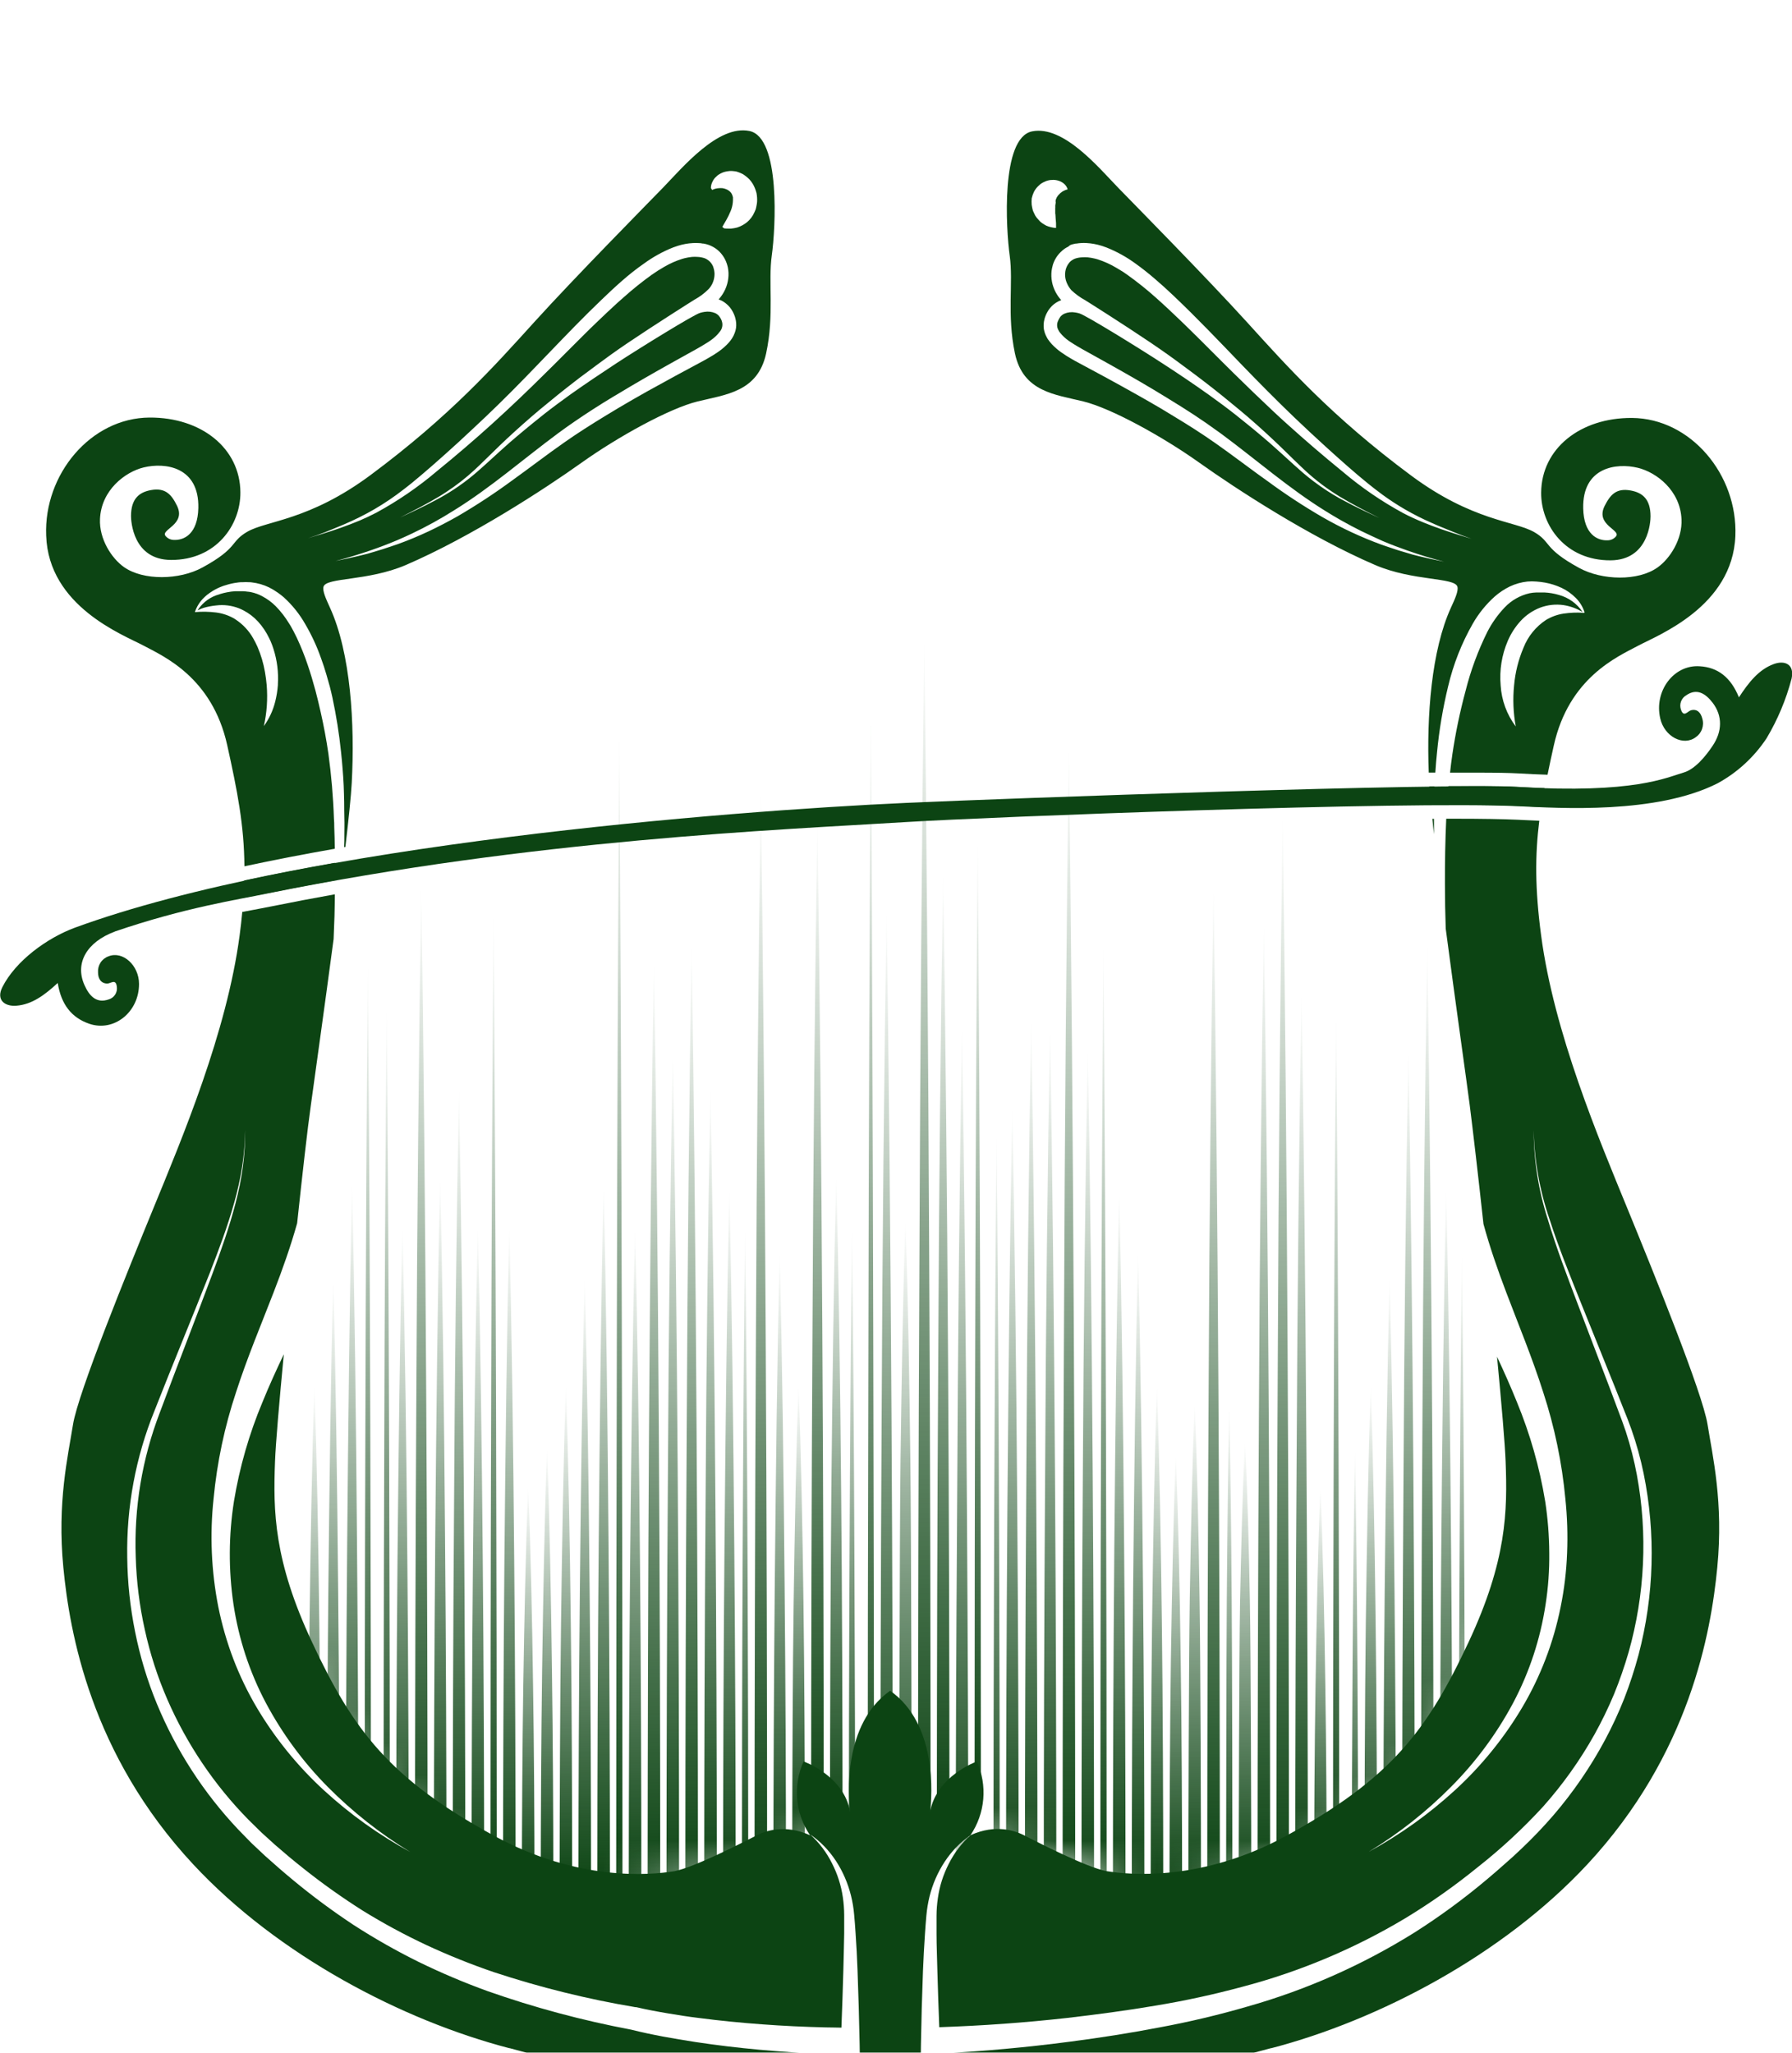 <svg width="55" height="63" viewBox="0 0 55 63" fill="none" xmlns="http://www.w3.org/2000/svg">
<g filter="url(#filter0_d_356_495)">
<mask id="mask0_356_495" style="mask-type:luminance" maskUnits="userSpaceOnUse" x="5" y="14" width="42" height="41">
<path d="M46.699 41.782L46.133 44.939L44.098 49.907L40.279 52.836L37.629 53.775L35.16 54.046L29.79 52.322L24.997 52.421L22.995 53.394L15.687 54.408L10.967 50.167L7.869 45.045L5.996 40.075L9.454 26.337L14.361 17.145L26.323 14.692L39.311 16.771L43.884 22.498L46.699 41.782Z" fill="white"/>
</mask>
<g mask="url(#mask0_356_495)">
<path d="M26.246 53.861C26.246 50.656 26.239 47.088 26.224 43.883C26.21 40.468 26.189 37.053 26.149 33.639C26.109 37.053 26.09 40.468 26.074 43.883C26.059 47.088 26.054 50.656 26.053 53.861H26.246Z" fill="url(#paint0_linear_356_495)"/>
<path d="M22.965 53.861C22.965 50.656 22.958 47.088 22.944 43.883C22.929 40.468 22.909 37.053 22.868 33.639C22.828 37.053 22.809 40.468 22.793 43.883C22.778 47.088 22.773 50.656 22.772 53.861H22.965Z" fill="url(#paint1_linear_356_495)"/>
<path d="M37.439 53.861C37.439 48.985 37.425 43.594 37.396 38.724C37.367 33.529 37.317 28.334 37.245 23.139C37.167 28.334 37.117 33.529 37.095 38.724C37.066 43.6 37.055 48.99 37.053 53.861H37.439Z" fill="url(#paint2_linear_356_495)"/>
<path d="M20.263 53.861C20.263 49.338 20.25 44.451 20.221 39.931C20.193 35.112 20.143 30.292 20.071 25.472C19.99 30.292 19.953 35.112 19.919 39.931C19.891 44.454 19.88 49.342 19.877 53.861H20.263Z" fill="url(#paint3_linear_356_495)"/>
<path d="M23.544 53.667C23.544 48.359 23.531 42.496 23.502 37.189C23.474 31.534 23.423 25.878 23.352 20.222C23.273 25.878 23.223 31.533 23.2 37.189C23.172 42.496 23.16 48.359 23.158 53.667H23.544Z" fill="url(#paint4_linear_356_495)"/>
<path d="M25.281 51.722C25.281 46.851 25.268 41.642 25.238 36.767C25.21 31.575 25.16 26.385 25.088 21.194C25.009 26.386 24.959 31.577 24.937 36.767C24.908 41.638 24.896 46.847 24.895 51.722H25.281Z" fill="url(#paint5_linear_356_495)"/>
<path d="M22 53.861C22 49.895 21.986 46.008 21.957 42.042C21.928 37.815 21.878 33.588 21.806 29.361C21.728 33.588 21.678 37.814 21.656 42.042C21.627 46.008 21.615 49.895 21.614 53.861H22Z" fill="url(#paint6_linear_356_495)"/>
<path d="M16.404 53.861C16.404 51.939 16.391 49.678 16.361 47.756C16.333 45.708 16.291 43.66 16.211 41.611C16.13 43.66 16.094 45.708 16.06 47.756C16.032 49.678 16.02 51.939 16.017 53.861H16.404Z" fill="url(#paint7_linear_356_495)"/>
<path d="M16.982 53.861C16.982 51.733 16.97 49.372 16.94 47.245C16.912 44.979 16.87 42.712 16.79 40.444C16.709 42.712 16.673 44.979 16.639 47.245C16.61 49.372 16.599 51.733 16.596 53.861H16.982Z" fill="url(#paint8_linear_356_495)"/>
<path d="M17.561 53.861C17.561 51.571 17.549 48.112 17.519 45.824C17.491 43.382 17.449 40.941 17.369 38.5C17.289 40.941 17.252 43.382 17.219 45.824C17.189 48.114 17.178 51.573 17.175 53.861H17.561Z" fill="url(#paint9_linear_356_495)"/>
<path d="M19.684 53.861C19.684 50.656 19.671 47.088 19.642 43.883C19.614 40.468 19.572 37.053 19.492 33.639C19.411 37.053 19.375 40.468 19.34 43.883C19.312 47.088 19.301 50.656 19.298 53.861H19.684Z" fill="url(#paint10_linear_356_495)"/>
<path d="M32.421 54.444C32.421 50.143 32.408 45.47 32.379 41.168C32.35 36.587 32.3 32.002 32.228 27.416C32.15 31.998 32.099 36.582 32.077 41.168C32.048 45.47 32.036 50.143 32.035 54.444H32.421Z" fill="url(#paint11_linear_356_495)"/>
<path d="M18.719 53.861C18.719 50.397 18.705 46.817 18.677 43.352C18.648 39.665 18.607 35.969 18.526 32.278C18.446 35.965 18.408 39.661 18.376 43.352C18.346 46.817 18.334 50.397 18.333 53.861H18.719Z" fill="url(#paint12_linear_356_495)"/>
<path d="M36.281 53.861C36.281 51.889 36.268 48.914 36.238 46.942C36.21 44.841 36.168 42.736 36.088 40.639C36.008 42.74 35.97 44.845 35.937 46.942C35.908 48.914 35.896 51.889 35.895 53.861H36.281Z" fill="url(#paint13_linear_356_495)"/>
<path d="M35.123 53.861C35.123 50.661 35.11 47.846 35.081 44.646C35.052 41.236 35.01 37.826 34.93 34.416C34.849 37.826 34.813 41.236 34.779 44.646C34.751 47.846 34.739 50.661 34.737 53.861H35.123Z" fill="url(#paint14_linear_356_495)"/>
<path d="M34.544 53.861C34.544 50.397 34.531 47.012 34.502 43.548C34.474 39.861 34.431 36.165 34.352 32.472C34.27 36.165 34.234 39.856 34.2 43.548C34.172 47.012 34.16 50.397 34.158 53.861H34.544Z" fill="url(#paint15_linear_356_495)"/>
<path d="M18.14 53.861C18.14 50.847 18.126 47.848 18.097 44.833C18.069 41.62 18.026 38.408 17.947 35.194C17.867 38.408 17.829 41.62 17.797 44.833C17.767 47.848 17.756 50.847 17.754 53.861H18.14Z" fill="url(#paint16_linear_356_495)"/>
<path d="M9.842 53.861C9.842 51.571 9.829 48.112 9.8 45.824C9.772 43.382 9.729 40.941 9.65 38.5C9.57 40.941 9.532 43.382 9.5 45.824C9.47 48.114 9.458 51.573 9.456 53.861H9.842Z" fill="url(#paint17_linear_356_495)"/>
<path d="M11 53.861C11 50.397 10.986 46.817 10.957 43.352C10.928 39.665 10.886 35.969 10.806 32.278C10.727 35.965 10.689 39.661 10.656 43.352C10.627 46.817 10.615 50.397 10.614 53.861H11Z" fill="url(#paint18_linear_356_495)"/>
<path d="M10.421 53.861C10.421 50.847 10.408 47.848 10.379 44.833C10.35 41.62 10.308 38.408 10.228 35.194C10.148 38.408 10.11 41.62 10.077 44.833C10.048 47.848 10.036 50.847 10.035 53.861H10.421Z" fill="url(#paint19_linear_356_495)"/>
<path d="M38.982 53.861C38.982 49.15 38.969 44.077 38.94 39.365C38.912 34.346 38.862 29.325 38.79 24.305C38.712 29.325 38.661 34.346 38.639 39.365C38.611 44.077 38.599 49.15 38.596 53.861H38.982Z" fill="url(#paint20_linear_356_495)"/>
<path d="M26.825 53.666C26.825 47.44 26.817 43.63 26.803 37.403C26.789 30.769 26.764 24.134 26.728 17.5C26.689 24.134 26.664 30.769 26.653 37.403C26.638 43.63 26.633 47.44 26.631 53.666H26.825Z" fill="url(#paint21_linear_356_495)"/>
<path d="M39.561 53.861C39.561 48.717 39.548 42.588 39.519 37.445C39.491 31.963 39.441 26.481 39.369 21C39.291 26.482 39.241 31.964 39.219 37.445C39.19 42.588 39.178 48.717 39.175 53.861H39.561Z" fill="url(#paint22_linear_356_495)"/>
<path d="M41.105 54.055C41.105 49.738 41.098 45.152 41.084 40.833C41.069 36.231 41.049 31.63 41.008 27.028C40.969 31.63 40.944 36.231 40.933 40.833C40.919 45.152 40.913 49.738 40.912 54.055H41.105Z" fill="url(#paint23_linear_356_495)"/>
<path d="M33.965 53.861C33.965 49.172 33.958 44.565 33.944 39.876C33.929 34.881 33.904 29.885 33.868 24.889C33.829 29.885 33.804 34.881 33.793 39.876C33.778 44.565 33.773 49.172 33.772 53.861H33.965Z" fill="url(#paint24_linear_356_495)"/>
<path d="M33.579 53.861C33.579 49.797 33.565 45.254 33.537 41.187C33.507 36.855 33.466 32.525 33.385 28.194C33.307 32.525 33.257 36.856 33.235 41.187C33.206 45.25 33.195 49.793 33.193 53.861H33.579Z" fill="url(#paint25_linear_356_495)"/>
<path d="M44.965 53.861C44.965 50.661 44.958 47.846 44.944 44.646C44.929 41.236 44.909 37.826 44.868 34.416C44.828 37.826 44.809 41.236 44.793 44.646C44.778 47.846 44.773 50.661 44.772 53.861H44.965Z" fill="url(#paint26_linear_356_495)"/>
<path d="M44.579 53.861C44.579 50.397 44.565 47.012 44.537 43.548C44.507 39.861 44.466 36.165 44.385 32.472C44.306 36.165 44.268 39.856 44.235 43.548C44.206 47.012 44.195 50.397 44.193 53.861H44.579Z" fill="url(#paint27_linear_356_495)"/>
<path d="M44 53.861C44 49.172 43.986 44.565 43.957 39.876C43.928 34.881 43.878 29.885 43.806 24.889C43.728 29.885 43.678 34.881 43.656 39.876C43.627 44.565 43.615 49.172 43.614 53.861H44Z" fill="url(#paint28_linear_356_495)"/>
<path d="M43.421 53.861C43.421 49.797 43.408 45.254 43.379 41.187C43.35 36.856 43.3 32.525 43.228 28.194C43.15 32.525 43.099 36.856 43.077 41.187C43.048 45.25 43.036 49.793 43.035 53.861H43.421Z" fill="url(#paint29_linear_356_495)"/>
<path d="M33 53.861C33 48.269 32.986 42.333 32.957 36.74C32.928 30.78 32.878 24.82 32.806 18.861C32.728 24.821 32.678 30.781 32.656 36.74C32.627 42.333 32.615 48.269 32.614 53.861H33Z" fill="url(#paint30_linear_356_495)"/>
<path d="M40.14 53.861C40.14 49.424 40.126 45.067 40.097 40.63C40.069 35.901 40.019 31.173 39.947 26.444C39.868 31.172 39.819 35.901 39.797 40.63C39.767 45.067 39.755 49.424 39.754 53.861H40.14Z" fill="url(#paint31_linear_356_495)"/>
<path d="M31.263 53.861C31.263 50.012 31.25 46.101 31.221 42.248C31.193 38.147 31.143 34.045 31.071 29.944C30.99 34.046 30.953 38.147 30.919 42.248C30.891 46.097 30.88 50.008 30.877 53.861H31.263Z" fill="url(#paint32_linear_356_495)"/>
<path d="M37.825 53.861C37.825 51.983 37.818 46.969 37.803 45.09C37.789 43.088 37.768 41.086 37.728 39.083C37.688 41.086 37.669 43.088 37.653 45.09C37.639 46.969 37.633 51.983 37.632 53.861H37.825Z" fill="url(#paint33_linear_356_495)"/>
<path d="M38.404 53.861C38.404 52.331 38.391 46.672 38.361 45.142C38.333 43.511 38.291 41.881 38.211 40.25C38.13 41.881 38.094 43.511 38.06 45.142C38.032 46.672 38.02 52.331 38.017 53.861H38.404Z" fill="url(#paint34_linear_356_495)"/>
<path d="M35.702 53.861C35.702 51.568 35.689 48.123 35.66 45.83C35.631 43.387 35.589 40.943 35.509 38.5C35.43 40.943 35.392 43.387 35.359 45.83C35.33 48.123 35.318 51.568 35.316 53.861H35.702Z" fill="url(#paint35_linear_356_495)"/>
<path d="M15.825 53.861C15.825 50.656 15.81 47.088 15.782 43.883C15.754 40.468 15.712 37.053 15.631 33.639C15.551 37.053 15.514 40.468 15.481 43.883C15.453 47.088 15.441 50.656 15.439 53.861H15.825Z" fill="url(#paint36_linear_356_495)"/>
<path d="M14.86 53.861C14.86 50.656 14.845 47.088 14.817 43.883C14.788 40.468 14.746 37.053 14.666 33.639C14.586 37.053 14.549 40.468 14.516 43.883C14.486 47.088 14.475 50.656 14.474 53.861H14.86Z" fill="url(#paint37_linear_356_495)"/>
<path d="M27.404 54.444C27.404 49.6 27.391 44.243 27.361 39.403C27.333 34.241 27.283 29.079 27.211 23.916C27.133 29.078 27.082 34.241 27.06 39.403C27.032 44.248 27.02 49.605 27.017 54.444H27.404Z" fill="url(#paint38_linear_356_495)"/>
<path d="M11.386 53.861C11.386 49.338 11.379 44.451 11.365 39.931C11.35 35.112 11.33 30.292 11.289 25.472C11.25 30.292 11.225 35.112 11.214 39.931C11.199 44.455 11.194 49.342 11.193 53.861H11.386Z" fill="url(#paint39_linear_356_495)"/>
<path d="M13.123 53.861C13.123 48.985 13.11 43.594 13.081 38.724C13.052 33.529 13.002 28.334 12.93 23.139C12.852 28.334 12.802 33.529 12.779 38.724C12.751 43.6 12.739 48.99 12.737 53.861H13.123Z" fill="url(#paint40_linear_356_495)"/>
<path d="M15.246 53.861C15.246 49.083 15.239 43.972 15.225 39.193C15.21 34.101 15.185 29.009 15.149 23.916C15.11 29.009 15.085 34.101 15.074 39.193C15.059 43.972 15.054 49.083 15.053 53.861H15.246Z" fill="url(#paint41_linear_356_495)"/>
<path d="M14.281 53.861C14.281 49.895 14.268 46.008 14.238 42.042C14.21 37.815 14.16 33.588 14.088 29.361C14.009 33.588 13.959 37.814 13.937 42.042C13.908 46.008 13.896 49.895 13.895 53.861H14.281Z" fill="url(#paint42_linear_356_495)"/>
<path d="M40.719 53.861C40.719 51.939 40.705 49.678 40.677 47.756C40.648 45.708 40.607 43.66 40.526 41.611C40.446 43.66 40.408 45.708 40.376 47.756C40.346 49.678 40.334 51.939 40.333 53.861H40.719Z" fill="url(#paint43_linear_356_495)"/>
<path d="M41.684 53.861C41.684 51.733 41.677 49.372 41.663 47.245C41.649 44.979 41.628 42.712 41.588 40.444C41.547 42.712 41.526 44.979 41.512 47.245C41.498 49.372 41.492 51.733 41.491 53.861H41.684Z" fill="url(#paint44_linear_356_495)"/>
<path d="M42.263 53.861C42.263 51.571 42.25 48.112 42.221 45.824C42.193 43.382 42.151 40.941 42.071 38.5C41.99 40.941 41.953 43.382 41.919 45.824C41.891 48.114 41.88 51.573 41.877 53.861H42.263Z" fill="url(#paint45_linear_356_495)"/>
<path d="M12.544 53.861C12.544 50.656 12.531 47.088 12.502 43.883C12.473 40.468 12.431 37.053 12.351 33.639C12.271 37.053 12.234 40.468 12.2 43.883C12.172 47.088 12.16 50.656 12.158 53.861H12.544Z" fill="url(#paint46_linear_356_495)"/>
<path d="M11.965 53.861C11.965 49.56 11.958 44.887 11.944 40.586C11.929 36.002 11.909 31.417 11.868 26.833C11.829 31.415 11.804 35.999 11.793 40.586C11.778 44.887 11.773 49.56 11.772 53.861H11.965Z" fill="url(#paint47_linear_356_495)"/>
<path d="M13.702 53.667C13.702 50.203 13.689 46.623 13.659 43.159C13.631 39.471 13.589 35.776 13.509 32.083C13.43 35.776 13.392 39.467 13.359 43.159C13.33 46.623 13.318 50.203 13.316 53.667H13.702Z" fill="url(#paint48_linear_356_495)"/>
<path d="M25.86 52.306C25.86 49.29 25.846 44.74 25.816 41.724C25.788 38.511 25.746 35.297 25.666 32.083C25.586 35.297 25.549 38.511 25.516 41.724C25.486 44.74 25.475 49.29 25.474 52.306H25.86Z" fill="url(#paint49_linear_356_495)"/>
<path d="M24.123 53.861C24.123 50.661 24.11 47.846 24.081 44.646C24.052 41.236 24.01 37.826 23.93 34.416C23.849 37.826 23.813 41.236 23.779 44.646C23.751 47.846 23.739 50.661 23.737 53.861H24.123Z" fill="url(#paint50_linear_356_495)"/>
<path d="M22.579 53.861C22.579 50.397 22.565 47.012 22.537 43.548C22.507 39.861 22.466 36.165 22.385 32.472C22.305 36.165 22.268 39.856 22.235 43.548C22.206 47.012 22.195 50.397 22.193 53.861H22.579Z" fill="url(#paint51_linear_356_495)"/>
<path d="M42.842 53.861C42.842 50.847 42.829 47.848 42.8 44.833C42.772 41.62 42.729 38.408 42.65 35.194C42.57 38.408 42.532 41.62 42.499 44.833C42.47 47.848 42.459 50.847 42.456 53.861H42.842Z" fill="url(#paint52_linear_356_495)"/>
<path d="M29.14 51.916C29.14 47.267 29.126 42.261 29.097 37.612C29.069 32.658 29.019 27.704 28.947 22.75C28.869 27.704 28.818 32.658 28.797 37.612C28.767 42.261 28.756 47.267 28.754 51.916H29.14Z" fill="url(#paint53_linear_356_495)"/>
<path d="M29.719 54.444C29.719 49.792 29.705 46.944 29.677 42.29C29.648 37.333 29.598 32.375 29.526 27.416C29.448 32.374 29.398 37.332 29.376 42.29C29.346 46.943 29.334 49.791 29.333 54.444H29.719Z" fill="url(#paint54_linear_356_495)"/>
<path d="M30.105 51.139C30.105 46.512 30.098 41 30.084 36.374C30.07 31.444 30.044 26.513 30.008 21.583C29.969 26.514 29.944 31.444 29.933 36.374C29.919 41 29.913 46.512 29.912 51.139H30.105Z" fill="url(#paint55_linear_356_495)"/>
<path d="M28.561 52.889C28.561 46.924 28.549 40.59 28.519 34.625C28.491 28.269 28.441 21.913 28.369 15.555C28.291 21.911 28.241 28.268 28.219 34.625C28.189 40.59 28.178 46.924 28.175 52.889H28.561Z" fill="url(#paint56_linear_356_495)"/>
<path d="M21.421 53.861C21.421 49.172 21.408 44.565 21.379 39.876C21.35 34.881 21.3 29.885 21.228 24.889C21.15 29.885 21.099 34.881 21.077 39.876C21.048 44.565 21.036 49.172 21.035 53.861H21.421Z" fill="url(#paint57_linear_356_495)"/>
<path d="M20.842 53.861C20.842 49.797 20.829 45.254 20.8 41.187C20.772 36.856 20.722 32.525 20.65 28.194C20.572 32.525 20.521 36.856 20.5 41.187C20.47 45.25 20.459 49.793 20.456 53.861H20.842Z" fill="url(#paint58_linear_356_495)"/>
<path d="M19.105 53.861C19.105 48.175 19.098 42.141 19.084 36.455C19.07 30.395 19.044 24.337 19.008 18.278C18.969 24.337 18.944 30.395 18.933 36.455C18.919 42.141 18.913 48.175 18.912 53.861H19.105Z" fill="url(#paint59_linear_356_495)"/>
<path d="M31.842 54.444C31.842 50.039 31.829 45.713 31.8 41.307C31.772 36.612 31.722 31.917 31.65 27.222C31.572 31.917 31.521 36.611 31.5 41.307C31.47 45.713 31.459 50.039 31.456 54.444H31.842Z" fill="url(#paint60_linear_356_495)"/>
<path d="M30.684 54.444C30.684 50.627 30.677 46.748 30.663 42.926C30.649 38.859 30.624 34.791 30.588 30.722C30.547 34.79 30.529 38.858 30.512 42.926C30.498 46.744 30.492 50.623 30.491 54.444H30.684Z" fill="url(#paint61_linear_356_495)"/>
<path d="M36.86 53.861C36.86 51.983 36.847 46.969 36.817 45.09C36.789 43.088 36.747 41.086 36.667 39.083C36.587 41.086 36.549 43.088 36.516 45.09C36.487 46.969 36.475 51.983 36.474 53.861H36.86Z" fill="url(#paint62_linear_356_495)"/>
<path d="M27.982 53.861C27.982 51.565 27.97 43.078 27.94 40.782C27.912 38.336 27.87 35.889 27.79 33.444C27.709 35.889 27.673 38.336 27.639 40.782C27.61 43.078 27.599 51.565 27.596 53.861H27.982Z" fill="url(#paint63_linear_356_495)"/>
<path d="M24.702 52.5C24.702 50.41 24.689 47.27 24.66 45.181C24.631 42.954 24.589 40.727 24.509 38.5C24.43 40.727 24.392 42.954 24.359 45.181C24.33 47.27 24.318 50.41 24.316 52.5H24.702Z" fill="url(#paint64_linear_356_495)"/>
</g>
<path d="M54.442 16.38C53.987 16.545 53.677 16.933 53.371 17.402C53.121 16.786 52.722 16.478 52.16 16.448C51.371 16.398 50.761 17.207 50.956 18.05C51.083 18.607 51.663 18.911 52.045 18.626C52.135 18.565 52.203 18.477 52.239 18.374C52.276 18.271 52.279 18.159 52.247 18.054C52.203 17.877 52.092 17.748 51.9 17.799C51.795 17.828 51.678 18.029 51.592 17.78C51.564 17.699 51.564 17.611 51.593 17.531C51.623 17.451 51.678 17.383 51.752 17.34C52.082 17.111 52.35 17.287 52.569 17.574C52.871 17.974 52.861 18.453 52.561 18.893C52.35 19.211 52.02 19.61 51.674 19.71C51.148 19.861 50.166 20.365 46.581 20.154C44.305 20.02 30.931 20.501 27.818 20.641C22.315 20.889 9.287 21.913 2.299 24.471C1.439 24.789 0.482 25.489 0.074 26.293C-0.129 26.692 0.149 26.894 0.502 26.866C0.982 26.829 1.369 26.54 1.772 26.168C1.877 26.83 2.199 27.235 2.739 27.42C3.497 27.68 4.269 27.064 4.267 26.197C4.267 25.626 3.768 25.176 3.333 25.349C3.232 25.384 3.145 25.452 3.086 25.542C3.028 25.632 3.001 25.739 3.009 25.846C3.009 26.029 3.094 26.183 3.291 26.186C3.402 26.186 3.558 26.023 3.587 26.292C3.598 26.375 3.578 26.46 3.531 26.53C3.485 26.6 3.415 26.651 3.335 26.673C2.961 26.805 2.739 26.567 2.59 26.227C2.296 25.564 2.655 24.914 3.522 24.592H3.516C5.684 23.849 7.325 23.607 8.19 23.425C16.398 21.762 23.883 21.471 27.856 21.227C30.366 21.072 43.072 20.581 46.613 20.744C47.857 20.801 50.835 20.995 52.717 20.04C53.321 19.71 53.836 19.237 54.218 18.661C54.559 18.09 54.818 17.473 54.987 16.829C55.085 16.38 54.771 16.259 54.442 16.38Z" fill="#0C4413"/>
<path d="M31.125 61.568C31.086 61.503 31.026 61.454 30.955 61.43C30.91 61.413 30.864 61.403 30.817 61.4H30.712H30.587C29.921 61.387 29.256 61.381 28.588 61.362L28.245 61.354V61.025C28.245 60.268 28.252 59.512 28.265 58.756C28.278 58 28.299 57.244 28.328 56.487C28.342 56.108 28.364 55.731 28.389 55.351C28.401 55.162 28.416 54.972 28.433 54.782C28.451 54.587 28.483 54.394 28.529 54.204C28.718 53.447 29.16 52.749 29.784 52.326C30.008 51.997 30.143 51.616 30.178 51.219C30.212 50.823 30.145 50.424 29.982 50.061C29.982 50.061 28.744 50.496 28.544 51.613C28.61 51.099 28.769 48.912 27.32 47.89C25.87 48.912 26.03 51.099 26.095 51.613C25.902 50.492 24.663 50.06 24.663 50.06C24.5 50.422 24.433 50.822 24.467 51.218C24.502 51.615 24.638 51.996 24.862 52.325C24.087 51.977 23.48 52.181 23.152 52.366C22.694 52.597 21.316 53.302 20.71 53.426C19.945 53.555 17.735 53.745 15.162 52.34C11.965 50.593 10.848 49.118 9.578 46.401C8.401 43.888 8.383 42.383 8.441 40.85C8.461 40.309 8.569 39.054 8.711 37.563C8.48 38.048 8.258 38.534 8.058 39.027C7.648 40.004 7.354 41.026 7.181 42.072C7.016 43.12 7.011 44.187 7.166 45.237C7.245 45.763 7.367 46.281 7.532 46.786C7.699 47.293 7.907 47.785 8.156 48.256C8.661 49.205 9.301 50.075 10.056 50.837C10.817 51.605 11.668 52.277 12.59 52.838C11.637 52.32 10.749 51.686 9.948 50.951C9.139 50.21 8.443 49.352 7.881 48.407C7.6 47.93 7.359 47.431 7.161 46.914C6.964 46.395 6.81 45.86 6.7 45.315C6.485 44.22 6.436 43.098 6.556 41.988C6.662 40.876 6.894 39.78 7.247 38.722C7.589 37.661 8.017 36.65 8.404 35.647C8.676 34.944 8.923 34.245 9.12 33.541C9.283 32.017 9.436 30.656 9.541 29.917C9.635 29.218 9.948 27.013 10.239 24.821C10.25 24.585 10.258 24.35 10.266 24.116C10.273 23.881 10.274 23.669 10.277 23.447C9.615 23.565 8.946 23.693 8.272 23.829C8.126 23.859 7.962 23.889 7.773 23.925L7.436 23.988C7.415 24.216 7.388 24.455 7.355 24.705C6.96 27.685 5.593 30.926 4.697 33.11C3.918 35.01 2.396 38.747 2.241 39.718C2.087 40.69 1.751 42.105 1.944 44.104C2.136 46.103 2.785 49.839 5.929 53.217C8.531 56.015 12.348 58.005 15.63 58.86H15.643C19.309 59.854 22.367 60.517 25.732 60.64C25.753 60.114 25.773 59.588 25.791 59.06C25.632 59.06 25.475 59.051 25.314 59.042C24.649 59.015 23.985 58.968 23.323 58.909C22.66 58.849 21.998 58.77 21.338 58.67C21.007 58.619 20.678 58.564 20.349 58.503C20.019 58.441 19.705 58.375 19.369 58.291C17.873 58.009 16.399 57.614 14.962 57.108C14.242 56.847 13.537 56.548 12.848 56.212C12.161 55.872 11.493 55.493 10.849 55.076C10.21 54.654 9.594 54.198 9.004 53.709C8.858 53.586 8.71 53.466 8.566 53.338L8.137 52.959L7.716 52.563C7.58 52.426 7.447 52.288 7.313 52.15C6.253 51.029 5.406 49.721 4.815 48.291C4.521 47.579 4.298 46.839 4.147 46.083C3.994 45.329 3.913 44.562 3.905 43.793C3.879 42.253 4.163 40.724 4.741 39.299C5.296 37.883 5.88 36.48 6.438 35.069C6.713 34.361 6.981 33.651 7.186 32.92C7.29 32.556 7.373 32.185 7.432 31.81C7.489 31.434 7.52 31.055 7.526 30.675C7.527 31.056 7.503 31.436 7.453 31.813C7.401 32.19 7.326 32.564 7.228 32.932C7.035 33.674 6.781 34.387 6.518 35.099C5.986 36.523 5.431 37.937 4.902 39.361C4.362 40.77 4.111 42.276 4.166 43.786C4.188 44.538 4.281 45.286 4.445 46.02C4.605 46.752 4.836 47.468 5.135 48.155C5.734 49.53 6.578 50.782 7.626 51.849C7.759 51.979 7.89 52.111 8.025 52.241L8.438 52.616L8.866 52.982C9.008 53.103 9.157 53.218 9.302 53.336C9.887 53.802 10.496 54.235 11.127 54.635C11.76 55.026 12.415 55.38 13.089 55.696C13.765 56.01 14.456 56.288 15.161 56.528C16.58 56.996 18.031 57.355 19.504 57.602H19.51H19.53C19.83 57.673 20.161 57.735 20.477 57.788C20.793 57.841 21.119 57.894 21.442 57.932C22.088 58.017 22.737 58.08 23.388 58.128C24.038 58.177 24.691 58.207 25.345 58.222C25.505 58.222 25.661 58.229 25.825 58.23C25.847 57.642 25.869 57.054 25.884 56.466C25.891 56.089 25.906 55.713 25.91 55.336C25.91 55.148 25.91 54.962 25.91 54.774C25.909 54.592 25.895 54.41 25.869 54.23C25.816 53.866 25.704 53.514 25.536 53.187C25.37 52.852 25.142 52.551 24.865 52.301C25.496 52.725 25.93 53.422 26.119 54.179C26.166 54.369 26.198 54.562 26.215 54.757C26.232 54.948 26.248 55.138 26.259 55.327C26.285 55.706 26.306 56.084 26.319 56.462C26.348 57.219 26.368 57.976 26.384 58.732C26.399 59.488 26.399 60.244 26.402 61.001V61.328L26.061 61.337C25.395 61.355 24.729 61.36 24.061 61.371H23.874H23.833C23.785 61.375 23.738 61.385 23.694 61.402C23.622 61.427 23.561 61.476 23.522 61.542C23.508 61.571 23.499 61.603 23.495 61.636C23.492 61.678 23.494 61.719 23.502 61.76C23.519 61.832 23.562 61.895 23.622 61.937C23.693 61.988 23.777 62.018 23.864 62.022H24.081H24.332L25.329 62.016H27.328H29.328L30.326 62.022H30.701C30.731 62.024 30.762 62.024 30.793 62.022C30.88 62.018 30.964 61.989 31.035 61.937C31.095 61.895 31.137 61.832 31.153 61.76C31.161 61.72 31.163 61.678 31.16 61.637C31.151 61.613 31.14 61.589 31.125 61.568Z" fill="#0C4413"/>
<path d="M4.394 15.808C5.011 16.138 6.512 16.779 6.975 18.875C7.284 20.273 7.491 21.314 7.502 22.587C8.404 22.394 9.335 22.214 10.275 22.049C10.275 21.828 10.266 21.607 10.259 21.386C10.259 21.298 10.258 21.211 10.249 21.123C10.227 20.459 10.17 19.796 10.08 19.137C10.018 18.704 9.937 18.275 9.841 17.85C9.792 17.631 9.739 17.412 9.682 17.194C9.61 16.929 9.532 16.664 9.444 16.407C9.35 16.126 9.239 15.851 9.114 15.582C9.08 15.511 9.045 15.441 9.008 15.37C8.99 15.335 8.968 15.302 8.95 15.264C8.931 15.227 8.898 15.175 8.871 15.132C8.754 14.94 8.617 14.762 8.46 14.602C8.339 14.481 8.201 14.38 8.05 14.3C8.001 14.274 7.951 14.25 7.899 14.23C7.829 14.204 7.757 14.183 7.684 14.169L7.631 14.162C7.596 14.162 7.562 14.152 7.526 14.15L7.457 14.145H7.34H7.222C7.135 14.15 7.049 14.162 6.964 14.179C6.895 14.192 6.827 14.209 6.76 14.23L6.727 14.242C6.468 14.312 6.241 14.473 6.088 14.696C6.08 14.709 6.071 14.72 6.063 14.734C6.123 14.702 6.185 14.675 6.249 14.655C6.375 14.619 6.503 14.595 6.632 14.582C6.868 14.552 7.107 14.582 7.329 14.667C7.376 14.686 7.423 14.707 7.468 14.731C7.638 14.819 7.791 14.936 7.92 15.077C8.057 15.228 8.171 15.398 8.259 15.582C8.274 15.613 8.29 15.643 8.303 15.674C8.338 15.754 8.368 15.835 8.394 15.918C8.505 16.266 8.551 16.632 8.529 16.997C8.528 17.006 8.528 17.015 8.529 17.025C8.516 17.195 8.489 17.363 8.448 17.528C8.381 17.801 8.262 18.058 8.098 18.285C8.191 17.871 8.22 17.447 8.185 17.025C8.173 16.889 8.155 16.754 8.132 16.622C8.086 16.357 8.009 16.099 7.904 15.853C7.884 15.808 7.863 15.763 7.84 15.719C7.818 15.676 7.795 15.633 7.771 15.591C7.639 15.356 7.452 15.157 7.227 15.01L7.184 14.982C7.014 14.885 6.827 14.823 6.633 14.798C6.417 14.771 6.198 14.767 5.981 14.786C6.036 14.62 6.13 14.469 6.256 14.347C6.287 14.315 6.32 14.287 6.354 14.258C6.41 14.214 6.468 14.173 6.529 14.136C6.581 14.104 6.634 14.075 6.689 14.049C6.712 14.037 6.736 14.029 6.76 14.018L6.853 13.982C6.964 13.944 7.078 13.914 7.193 13.893L7.324 13.874L7.395 13.868H7.455C7.514 13.864 7.573 13.864 7.632 13.868C7.664 13.868 7.696 13.868 7.728 13.874C7.91 13.895 8.088 13.946 8.254 14.026C8.347 14.072 8.436 14.125 8.52 14.185C8.585 14.23 8.648 14.278 8.708 14.33C8.971 14.568 9.195 14.848 9.37 15.157C9.564 15.489 9.726 15.838 9.853 16.201C9.914 16.368 9.97 16.537 10.019 16.707C10.056 16.831 10.09 16.954 10.124 17.078C10.151 17.184 10.177 17.29 10.201 17.402C10.32 17.959 10.41 18.521 10.468 19.087C10.486 19.256 10.502 19.424 10.515 19.594C10.529 19.764 10.54 19.932 10.548 20.102C10.556 20.272 10.559 20.445 10.563 20.615C10.566 20.786 10.563 20.948 10.569 21.115C10.575 21.281 10.569 21.45 10.569 21.617C10.569 21.745 10.569 21.872 10.562 21.999L10.601 21.993C10.7 21.144 10.774 20.436 10.796 20.023C10.892 18.22 10.767 16.044 10.125 14.644C10.002 14.374 9.894 14.137 9.929 14.008C10.006 13.716 11.287 13.842 12.455 13.341C14.477 12.47 16.73 10.999 17.846 10.203C18.963 9.407 20.543 8.534 21.409 8.321C22.276 8.108 23.258 8.029 23.514 6.846C23.77 5.662 23.572 4.653 23.688 3.837C23.803 3.022 23.963 0.215 23 0.02C22.038 -0.175 20.946 1.145 20.35 1.759C19.803 2.322 17.651 4.503 16.408 5.874C15.165 7.246 13.815 8.764 11.374 10.579C9.487 11.981 8.189 11.975 7.593 12.318C7.054 12.628 7.324 12.81 6.213 13.417C5.506 13.804 4.4 13.823 3.806 13.405C3.421 13.133 3.041 12.539 3.069 11.929C3.107 11.044 3.836 10.485 4.412 10.345C5.072 10.185 6.117 10.327 6.087 11.593C6.069 12.381 5.658 12.59 5.325 12.57C5.278 12.568 5.232 12.556 5.189 12.535C5.147 12.514 5.109 12.484 5.079 12.447C4.927 12.249 5.717 12.103 5.433 11.522C5.264 11.178 5.077 10.959 4.629 11.042C4.268 11.109 4.023 11.309 4.021 11.836C4.021 11.985 4.075 13.179 5.247 13.185C6.628 13.192 7.386 12.118 7.378 11.11C7.369 9.756 6.179 8.807 4.59 8.815C2.785 8.825 1.343 10.559 1.417 12.434C1.486 14.608 3.778 15.482 4.394 15.808ZM21.876 1.558C21.894 1.524 21.915 1.492 21.94 1.463C21.965 1.436 21.992 1.41 22.02 1.386C22.081 1.34 22.149 1.304 22.222 1.28C22.261 1.269 22.3 1.261 22.341 1.255L22.403 1.248C22.424 1.246 22.446 1.246 22.468 1.248C22.513 1.251 22.558 1.257 22.603 1.265C22.649 1.279 22.696 1.296 22.741 1.316C22.789 1.335 22.834 1.362 22.874 1.395C22.918 1.427 22.959 1.463 22.997 1.501C23.071 1.582 23.13 1.675 23.17 1.776C23.189 1.825 23.205 1.876 23.219 1.927C23.227 1.972 23.233 2.018 23.236 2.064C23.239 2.109 23.239 2.154 23.236 2.199C23.231 2.238 23.227 2.278 23.218 2.316C23.212 2.354 23.203 2.392 23.192 2.429C23.18 2.461 23.167 2.491 23.152 2.521C23.101 2.636 23.025 2.737 22.93 2.817C22.839 2.891 22.736 2.947 22.625 2.983C22.563 2.999 22.501 3.01 22.438 3.016H22.337C22.3 3.016 22.263 3.014 22.226 3.009L22.168 2.965L22.291 2.753C22.328 2.683 22.368 2.614 22.396 2.541C22.464 2.407 22.498 2.258 22.496 2.108V2.056L22.482 2.007C22.472 1.976 22.458 1.946 22.44 1.919C22.397 1.866 22.341 1.826 22.278 1.803C22.244 1.789 22.208 1.78 22.172 1.775C22.137 1.772 22.102 1.772 22.067 1.775C21.994 1.778 21.922 1.797 21.857 1.83L21.818 1.768C21.82 1.695 21.84 1.624 21.876 1.561V1.558ZM9.973 12.336C10.147 12.265 10.319 12.194 10.49 12.123L10.568 12.09C10.883 11.955 11.191 11.802 11.488 11.63C11.807 11.444 12.113 11.236 12.405 11.008C12.479 10.952 12.551 10.895 12.624 10.836C12.835 10.661 13.052 10.48 13.262 10.295C13.534 10.057 13.804 9.816 14.071 9.571C14.351 9.312 14.632 9.05 14.913 8.784C15.453 8.27 15.977 7.74 16.491 7.203C16.75 6.935 17.009 6.665 17.269 6.396C17.399 6.262 17.53 6.128 17.661 5.993C17.792 5.859 17.925 5.726 18.059 5.593C18.191 5.465 18.321 5.336 18.455 5.207C18.66 5.009 18.869 4.813 19.086 4.623C19.303 4.433 19.524 4.256 19.759 4.093C20.038 3.889 20.34 3.721 20.66 3.594C20.708 3.577 20.756 3.56 20.805 3.544C20.956 3.497 21.111 3.468 21.268 3.46C21.322 3.457 21.377 3.457 21.43 3.46C21.477 3.46 21.525 3.465 21.573 3.476H21.594C21.622 3.48 21.65 3.486 21.678 3.494C21.708 3.501 21.737 3.51 21.766 3.521C21.788 3.529 21.809 3.538 21.829 3.549C21.874 3.569 21.917 3.594 21.958 3.622C22 3.651 22.04 3.683 22.077 3.719C22.152 3.794 22.214 3.881 22.261 3.977C22.296 4.051 22.322 4.128 22.339 4.208C22.349 4.261 22.356 4.315 22.359 4.369C22.368 4.603 22.304 4.834 22.177 5.03C22.152 5.069 22.125 5.106 22.096 5.142L22.057 5.189L22.092 5.203L22.133 5.22C22.199 5.252 22.259 5.293 22.313 5.342C22.345 5.37 22.374 5.4 22.401 5.432C22.469 5.518 22.522 5.615 22.556 5.72C22.562 5.738 22.567 5.756 22.571 5.775C22.596 5.869 22.603 5.968 22.59 6.065C22.582 6.118 22.569 6.169 22.55 6.218C22.529 6.276 22.502 6.331 22.469 6.382C22.44 6.427 22.407 6.47 22.372 6.511C22.278 6.616 22.172 6.709 22.057 6.789C22.011 6.821 21.966 6.851 21.92 6.881C21.815 6.947 21.709 7.006 21.61 7.062L20.732 7.535C20.44 7.693 20.149 7.853 19.86 8.014C19.572 8.176 19.284 8.341 18.999 8.51L18.578 8.764C18.157 9.021 17.736 9.286 17.332 9.57C17.197 9.664 17.062 9.76 16.928 9.858L16.527 10.153L16.096 10.471C15.971 10.563 15.847 10.654 15.721 10.744C15.182 11.141 14.621 11.509 14.043 11.846C13.751 12.011 13.454 12.166 13.151 12.309C13 12.38 12.846 12.448 12.692 12.512C12.539 12.575 12.382 12.638 12.225 12.694C12.16 12.717 12.094 12.739 12.028 12.761C11.835 12.828 11.64 12.89 11.444 12.946C11.388 12.962 11.33 12.981 11.272 12.997C11.182 13.021 11.093 13.041 11.004 13.063C10.77 13.119 10.535 13.169 10.299 13.217C10.663 13.123 11.021 13.013 11.376 12.891C11.648 12.797 11.917 12.695 12.182 12.583C12.334 12.518 12.485 12.45 12.635 12.379C13.082 12.167 13.516 11.928 13.935 11.663C15.06 10.968 16.058 10.09 17.136 9.292C17.298 9.171 17.465 9.055 17.631 8.94C18.017 8.675 18.411 8.422 18.811 8.181L18.94 8.105C19.466 7.786 20.005 7.477 20.542 7.176L21.414 6.691C21.501 6.642 21.585 6.592 21.667 6.54C21.719 6.509 21.773 6.476 21.817 6.442C21.922 6.369 22.016 6.281 22.093 6.179C22.101 6.17 22.108 6.161 22.114 6.151C22.151 6.097 22.171 6.033 22.172 5.968C22.173 5.93 22.167 5.892 22.154 5.855C22.136 5.801 22.109 5.75 22.073 5.705C22.041 5.665 21.999 5.632 21.952 5.61C21.848 5.566 21.733 5.553 21.622 5.572C21.575 5.579 21.529 5.589 21.484 5.603C21.284 5.663 19.672 6.657 18.92 7.148C18.445 7.46 17.973 7.776 17.513 8.102C17.236 8.301 16.963 8.502 16.695 8.713C16.581 8.803 16.468 8.896 16.354 8.987C16.188 9.121 16.024 9.258 15.861 9.396C15.788 9.458 15.716 9.518 15.644 9.581C15.434 9.766 15.223 9.959 15.013 10.151C14.886 10.267 14.759 10.381 14.629 10.494C14.282 10.794 13.905 11.057 13.505 11.278C13.455 11.306 13.405 11.332 13.354 11.359C13.003 11.548 12.642 11.716 12.279 11.882C12.686 11.678 13.092 11.471 13.481 11.236C13.556 11.191 13.63 11.143 13.703 11.095C14.009 10.895 14.297 10.669 14.566 10.421C14.608 10.382 14.648 10.343 14.69 10.304C14.978 10.03 15.258 9.745 15.55 9.472C15.885 9.16 16.227 8.857 16.577 8.563C16.929 8.271 17.284 7.982 17.648 7.703C17.753 7.621 17.858 7.54 17.97 7.46C18.174 7.307 18.378 7.155 18.584 7.006L18.748 6.886C18.817 6.835 18.896 6.78 18.98 6.722L19.251 6.536C20.08 5.976 21.241 5.242 21.317 5.196C21.477 5.109 21.623 4.999 21.751 4.87C21.774 4.845 21.796 4.817 21.815 4.789C21.894 4.67 21.935 4.528 21.93 4.385C21.929 4.36 21.926 4.336 21.922 4.313C21.916 4.282 21.909 4.251 21.899 4.221C21.899 4.21 21.892 4.198 21.887 4.186C21.882 4.175 21.887 4.186 21.887 4.18C21.862 4.122 21.827 4.069 21.782 4.025C21.76 4.003 21.735 3.984 21.708 3.967C21.682 3.949 21.654 3.935 21.624 3.924C21.556 3.902 21.485 3.888 21.414 3.885C21.355 3.88 21.296 3.88 21.237 3.885C21.161 3.893 21.086 3.906 21.013 3.924L20.937 3.945C20.746 4.005 20.562 4.087 20.389 4.188C20.259 4.262 20.132 4.343 20.009 4.429C19.712 4.642 19.427 4.87 19.154 5.114L18.944 5.3C18.739 5.486 18.537 5.679 18.335 5.872C18.2 6.001 18.067 6.13 17.935 6.262C17.538 6.654 17.146 7.056 16.745 7.448C16.211 7.978 15.67 8.495 15.115 8.998C14.559 9.502 13.989 9.989 13.408 10.462C12.834 10.949 12.211 11.375 11.551 11.734C11.383 11.821 11.214 11.901 11.041 11.975C10.65 12.137 10.251 12.278 9.846 12.399L9.453 12.518C9.626 12.463 9.8 12.403 9.973 12.336Z" fill="#0C4413"/>
<path d="M43.869 20.137C43.88 20.296 43.895 20.487 43.916 20.706H44.012C44.012 20.516 44.019 20.326 44.026 20.135L43.869 20.137Z" fill="#0C4413"/>
<path d="M44.011 21.602C44.011 21.445 44.011 21.283 44.011 21.13H43.963C43.975 21.279 43.992 21.436 44.011 21.602Z" fill="#0C4413"/>
<path d="M49.958 33.114C49.062 30.93 47.694 27.689 47.3 24.709C47.109 23.276 47.113 22.233 47.244 21.189L46.774 21.168L46.589 21.159C46.125 21.138 45.475 21.127 44.655 21.127H44.388C44.357 21.792 44.346 22.459 44.348 23.127C44.348 23.584 44.356 24.041 44.372 24.5C44.674 26.794 45.015 29.188 45.109 29.921C45.202 30.655 45.364 32.032 45.53 33.563C45.721 34.264 45.962 34.959 46.227 35.657C46.607 36.661 47.029 37.672 47.365 38.732C47.712 39.792 47.94 40.887 48.044 41.997C48.102 42.552 48.12 43.109 48.097 43.666C48.076 44.223 48.01 44.777 47.898 45.323C47.68 46.412 47.281 47.456 46.715 48.41C46.154 49.353 45.458 50.209 44.65 50.948C43.849 51.682 42.962 52.315 42.01 52.833C42.931 52.272 43.781 51.601 44.541 50.834C45.298 50.073 45.939 49.205 46.445 48.257C46.943 47.316 47.278 46.296 47.437 45.241C47.519 44.718 47.556 44.188 47.55 43.658C47.547 43.129 47.505 42.601 47.425 42.078C47.253 41.032 46.961 40.009 46.557 39.03C46.369 38.563 46.163 38.101 45.947 37.639C46.086 39.095 46.19 40.316 46.21 40.847C46.268 42.38 46.249 43.885 45.074 46.398C43.803 49.115 42.685 50.59 39.489 52.336C36.917 53.742 34.707 53.552 33.941 53.423C33.336 53.298 31.956 52.593 31.5 52.363C31.17 52.178 30.563 51.974 29.789 52.322C29.511 52.571 29.284 52.872 29.117 53.207C28.95 53.534 28.837 53.886 28.786 54.25C28.759 54.431 28.745 54.612 28.744 54.794C28.744 54.982 28.744 55.169 28.744 55.356C28.744 55.733 28.763 56.109 28.77 56.486C28.785 57.063 28.806 57.639 28.828 58.216C30.139 58.172 31.448 58.078 32.755 57.932C33.661 57.826 34.569 57.707 35.467 57.554C36.364 57.406 37.252 57.213 38.13 56.976C39.886 56.514 41.57 55.807 43.13 54.873C43.909 54.401 44.654 53.875 45.361 53.3C46.076 52.737 46.745 52.117 47.361 51.446C47.965 50.767 48.494 50.025 48.939 49.23C49.16 48.832 49.36 48.421 49.536 48C49.709 47.578 49.858 47.147 49.985 46.709C50.486 44.939 50.574 43.076 50.239 41.267C50.155 40.816 50.041 40.371 49.899 39.935L49.785 39.61L49.663 39.285L49.42 38.636L48.431 36.041C48.103 35.176 47.77 34.31 47.505 33.422C47.22 32.538 47.074 31.614 47.072 30.685C47.091 31.612 47.254 32.53 47.554 33.406C47.836 34.286 48.185 35.144 48.529 36.003L49.567 38.578L49.823 39.223L49.95 39.541L50.072 39.87C50.227 40.311 50.352 40.763 50.446 41.221C50.822 43.064 50.769 44.97 50.29 46.788C50.168 47.242 50.022 47.689 49.852 48.127C49.68 48.562 49.483 48.986 49.262 49.399C48.818 50.228 48.285 51.005 47.673 51.717C47.366 52.072 47.042 52.411 46.702 52.733C46.617 52.813 46.532 52.895 46.445 52.974L46.185 53.205C46.013 53.361 45.835 53.511 45.659 53.661C44.946 54.263 44.193 54.816 43.405 55.316C41.816 56.307 40.098 57.069 38.299 57.579C37.406 57.839 36.5 58.054 35.586 58.223C34.673 58.398 33.761 58.541 32.842 58.66C31.519 58.834 30.191 58.955 28.857 59.024C28.876 59.564 28.896 60.102 28.917 60.64C32.285 60.517 35.336 59.854 39.007 58.86H39.02C42.301 58.005 46.119 56.015 48.72 53.217C51.86 49.839 52.514 46.103 52.707 44.104C52.9 42.105 52.563 40.689 52.408 39.718C52.254 38.748 50.737 35.015 49.958 33.114Z" fill="#0C4413"/>
<path d="M31.15 6.845C31.401 8.028 32.383 8.107 33.25 8.32C34.116 8.533 35.696 9.407 36.812 10.202C37.929 10.997 40.18 12.469 42.205 13.34C43.37 13.841 44.651 13.715 44.731 14.007C44.766 14.137 44.659 14.374 44.535 14.643C43.93 15.964 43.785 17.973 43.851 19.712H44.053C44.067 19.5 44.084 19.288 44.106 19.084C44.171 18.405 44.284 17.732 44.445 17.069C44.603 16.393 44.859 15.743 45.203 15.14C45.382 14.828 45.61 14.546 45.878 14.306C46.018 14.184 46.174 14.08 46.341 13.999C46.511 13.919 46.694 13.867 46.881 13.848C46.973 13.84 47.065 13.84 47.157 13.848L47.29 13.861L47.422 13.881C47.597 13.912 47.768 13.967 47.93 14.043C48.091 14.12 48.238 14.224 48.364 14.351C48.489 14.475 48.582 14.629 48.635 14.798L48.607 14.809L48.589 14.816C48.589 14.813 48.589 14.81 48.589 14.807C48.388 14.794 48.187 14.803 47.988 14.832C47.798 14.861 47.616 14.927 47.451 15.026C47.137 15.232 46.895 15.531 46.758 15.882C46.602 16.249 46.505 16.639 46.47 17.037C46.428 17.457 46.445 17.881 46.522 18.296C46.247 17.932 46.086 17.493 46.058 17.037C46.017 16.569 46.092 16.099 46.277 15.668C46.373 15.445 46.505 15.24 46.668 15.061C46.836 14.877 47.044 14.736 47.276 14.647C47.503 14.563 47.747 14.537 47.987 14.571C48.194 14.603 48.393 14.675 48.573 14.783C48.403 14.528 48.147 14.342 47.853 14.261C47.704 14.216 47.55 14.19 47.395 14.183H47.278H47.162C47.087 14.185 47.013 14.193 46.941 14.208C46.653 14.275 46.39 14.424 46.185 14.639C45.971 14.864 45.79 15.118 45.648 15.395C45.361 15.975 45.136 16.584 44.979 17.212C44.807 17.849 44.673 18.496 44.576 19.149C44.548 19.337 44.526 19.524 44.505 19.713C44.799 19.713 45.073 19.713 45.322 19.713C45.915 19.713 46.337 19.721 46.611 19.737C46.918 19.755 47.213 19.768 47.497 19.777C47.554 19.494 47.618 19.201 47.687 18.89C48.149 16.794 49.651 16.153 50.267 15.823C50.882 15.494 53.175 14.62 53.262 12.446C53.336 10.571 51.894 8.841 50.089 8.827C48.5 8.818 47.311 9.767 47.301 11.121C47.294 12.13 48.051 13.204 49.432 13.197C50.605 13.19 50.659 11.996 50.658 11.848C50.658 11.318 50.411 11.12 50.05 11.054C49.603 10.971 49.419 11.189 49.246 11.534C48.962 12.115 49.752 12.26 49.6 12.459C49.57 12.496 49.533 12.526 49.49 12.547C49.448 12.568 49.402 12.58 49.355 12.582C49.022 12.602 48.609 12.393 48.592 11.605C48.562 10.339 49.607 10.197 50.267 10.357C50.844 10.497 51.573 11.056 51.609 11.941C51.636 12.551 51.256 13.145 50.873 13.416C50.278 13.84 49.172 13.816 48.465 13.429C47.354 12.821 47.624 12.64 47.085 12.329C46.489 11.987 45.191 11.993 43.305 10.591C40.863 8.776 39.517 7.258 38.271 5.886C37.025 4.514 34.875 2.334 34.328 1.771C33.731 1.157 32.645 -0.162 31.677 0.032C30.71 0.226 30.876 3.033 30.99 3.849C31.105 4.666 30.9 5.661 31.15 6.845ZM32.849 3.521C32.877 3.509 32.907 3.5 32.937 3.493C32.965 3.485 32.993 3.479 33.021 3.475H33.042C33.089 3.467 33.137 3.462 33.184 3.459C33.238 3.456 33.292 3.456 33.345 3.459C33.502 3.468 33.658 3.496 33.808 3.543C33.858 3.559 33.906 3.576 33.953 3.593C34.274 3.72 34.577 3.888 34.855 4.092C35.054 4.234 35.245 4.387 35.429 4.544C35.825 4.88 36.192 5.24 36.556 5.598C36.892 5.932 37.221 6.27 37.547 6.608L38.124 7.208C38.642 7.744 39.166 8.274 39.702 8.789C40.025 9.099 40.355 9.405 40.686 9.707C40.906 9.906 41.126 10.105 41.349 10.3C41.572 10.495 41.77 10.665 41.988 10.841C42.131 10.957 42.278 11.07 42.427 11.18C42.651 11.344 42.884 11.496 43.124 11.635C43.396 11.792 43.677 11.934 43.966 12.059L44.12 12.127C44.291 12.197 44.463 12.268 44.637 12.339C44.811 12.41 44.987 12.475 45.163 12.535L44.813 12.429C44.431 12.312 44.051 12.184 43.68 12.031C43.469 11.945 43.266 11.852 43.065 11.747C42.404 11.388 41.782 10.962 41.208 10.475C40.627 10.002 40.058 9.514 39.501 9.011C39.361 8.885 39.223 8.759 39.087 8.631C38.883 8.44 38.681 8.247 38.48 8.054C38.28 7.86 38.077 7.662 37.871 7.461C37.419 7.018 36.976 6.564 36.525 6.123C36.444 6.043 36.363 5.964 36.281 5.885C36.013 5.628 35.742 5.371 35.467 5.127C35.194 4.883 34.908 4.655 34.611 4.442C34.538 4.391 34.463 4.336 34.387 4.294L34.273 4.225C34.087 4.113 33.889 4.023 33.683 3.957C33.657 3.949 33.629 3.943 33.602 3.936C33.53 3.918 33.457 3.906 33.383 3.898C33.324 3.893 33.265 3.893 33.206 3.898C33.135 3.901 33.064 3.914 32.996 3.937C32.966 3.948 32.938 3.962 32.912 3.98C32.885 3.996 32.861 4.016 32.838 4.038C32.825 4.051 32.815 4.067 32.803 4.08C32.748 4.152 32.712 4.236 32.698 4.325C32.698 4.349 32.691 4.373 32.69 4.397C32.689 4.416 32.689 4.434 32.69 4.453C32.693 4.53 32.71 4.606 32.74 4.677C32.758 4.72 32.779 4.762 32.803 4.801C32.828 4.839 32.855 4.874 32.884 4.908C33.011 5.027 33.152 5.13 33.305 5.213C33.379 5.258 34.483 5.955 35.305 6.51C35.52 6.656 35.718 6.792 35.872 6.903C36.025 7.015 36.188 7.129 36.337 7.243L36.464 7.337C36.635 7.463 36.804 7.591 36.972 7.72C37.337 7.999 37.691 8.288 38.043 8.58C38.394 8.871 38.736 9.177 39.07 9.49C39.362 9.762 39.642 10.047 39.931 10.321L40.055 10.438C40.387 10.746 40.751 11.02 41.139 11.253C41.334 11.371 41.532 11.481 41.733 11.588C41.934 11.695 42.137 11.8 42.341 11.899C41.96 11.725 41.58 11.547 41.211 11.346C41.179 11.329 41.147 11.313 41.115 11.295C40.982 11.221 40.85 11.141 40.722 11.057C40.593 10.973 40.458 10.879 40.331 10.783C40.205 10.688 40.101 10.605 39.991 10.511C39.882 10.416 39.803 10.346 39.711 10.263C39.464 10.041 39.222 9.814 38.974 9.598C38.881 9.517 38.788 9.439 38.694 9.359C38.554 9.24 38.41 9.121 38.264 9.004C38.151 8.913 38.038 8.82 37.923 8.73C37.655 8.518 37.382 8.318 37.105 8.119C36.644 7.79 36.174 7.474 35.698 7.165C34.946 6.674 33.334 5.681 33.134 5.62C33.092 5.607 33.048 5.597 33.004 5.59C32.89 5.569 32.772 5.582 32.666 5.628C32.619 5.65 32.577 5.682 32.544 5.722C32.536 5.734 32.529 5.746 32.521 5.758C32.508 5.779 32.495 5.801 32.485 5.824C32.477 5.839 32.469 5.856 32.464 5.872C32.448 5.915 32.442 5.96 32.446 6.004C32.449 6.049 32.463 6.092 32.485 6.131C32.491 6.144 32.496 6.156 32.504 6.168C32.511 6.181 32.526 6.198 32.536 6.212C32.612 6.307 32.702 6.39 32.801 6.459C32.846 6.492 32.895 6.521 32.942 6.552C32.99 6.583 33.021 6.602 33.062 6.625C33.103 6.649 33.156 6.682 33.204 6.708L34.076 7.193C34.108 7.212 34.141 7.231 34.175 7.249C34.723 7.556 35.268 7.87 35.807 8.203L35.876 8.246C36.387 8.557 36.892 8.882 37.38 9.24C37.413 9.266 37.448 9.289 37.485 9.315C38.562 10.112 39.56 10.99 40.685 11.686C40.808 11.763 40.932 11.837 41.056 11.909L41.183 11.982C41.374 12.088 41.569 12.194 41.767 12.292C41.988 12.398 42.211 12.504 42.438 12.605C42.688 12.711 42.944 12.808 43.201 12.898C43.569 13.027 43.943 13.141 44.322 13.239C44.068 13.19 43.815 13.133 43.564 13.073C43.492 13.055 43.42 13.039 43.353 13.02C43.287 13.001 43.236 12.985 43.177 12.967C42.996 12.915 42.816 12.861 42.637 12.797C42.558 12.77 42.479 12.745 42.4 12.716C41.772 12.486 41.164 12.202 40.583 11.868C40.004 11.532 39.444 11.164 38.904 10.766C38.804 10.695 38.707 10.623 38.609 10.554L38.098 10.178C37.965 10.079 37.832 9.981 37.697 9.883C37.563 9.785 37.429 9.689 37.294 9.595C36.889 9.31 36.472 9.045 36.047 8.789L35.627 8.534C35.387 8.393 35.145 8.255 34.903 8.118C34.568 7.93 34.232 7.743 33.894 7.56L33.015 7.087L32.903 7.024C32.788 6.959 32.677 6.888 32.569 6.812C32.467 6.74 32.373 6.658 32.287 6.568C32.24 6.517 32.197 6.463 32.158 6.406C32.135 6.367 32.114 6.327 32.095 6.286C32.067 6.223 32.047 6.157 32.037 6.089C32.025 5.992 32.031 5.893 32.056 5.798C32.06 5.78 32.065 5.761 32.071 5.743C32.079 5.718 32.09 5.692 32.1 5.667C32.118 5.627 32.138 5.589 32.16 5.552L32.18 5.519C32.195 5.498 32.21 5.477 32.227 5.456C32.299 5.366 32.391 5.294 32.494 5.244L32.53 5.229L32.571 5.213L32.532 5.165C32.503 5.13 32.475 5.093 32.451 5.054C32.323 4.858 32.259 4.626 32.269 4.392C32.271 4.338 32.278 4.284 32.289 4.231C32.296 4.196 32.305 4.162 32.315 4.125C32.361 3.979 32.442 3.846 32.551 3.739C32.59 3.7 32.631 3.665 32.676 3.633C32.712 3.609 32.749 3.588 32.788 3.569C32.807 3.552 32.827 3.535 32.849 3.521ZM31.665 2.088C31.68 2.019 31.703 1.953 31.733 1.89C31.765 1.827 31.807 1.77 31.856 1.72C31.881 1.697 31.906 1.673 31.931 1.652C31.958 1.632 31.986 1.615 32.015 1.599C32.071 1.569 32.131 1.546 32.193 1.533C32.223 1.526 32.254 1.522 32.285 1.523C32.314 1.52 32.344 1.52 32.374 1.523C32.433 1.529 32.491 1.544 32.546 1.568C32.572 1.582 32.597 1.594 32.621 1.61C32.645 1.627 32.666 1.647 32.687 1.668C32.725 1.708 32.753 1.758 32.768 1.812C32.683 1.832 32.604 1.872 32.539 1.931C32.516 1.952 32.495 1.974 32.475 1.998C32.459 2.018 32.445 2.04 32.432 2.062C32.422 2.081 32.414 2.1 32.408 2.12C32.408 2.128 32.401 2.136 32.4 2.142C32.401 2.149 32.401 2.157 32.4 2.164C32.394 2.174 32.4 2.189 32.4 2.196C32.404 2.205 32.404 2.215 32.4 2.224C32.402 2.236 32.4 2.249 32.394 2.261C32.395 2.279 32.392 2.297 32.387 2.315C32.39 2.339 32.39 2.364 32.387 2.389C32.387 2.416 32.387 2.447 32.387 2.479C32.387 2.511 32.387 2.512 32.387 2.53C32.387 2.548 32.387 2.565 32.393 2.584C32.393 2.621 32.399 2.662 32.4 2.704C32.412 2.801 32.416 2.898 32.412 2.996C32.359 2.994 32.307 2.986 32.256 2.973C32.207 2.962 32.159 2.946 32.113 2.926C32.07 2.903 32.028 2.878 31.987 2.85C31.944 2.821 31.905 2.785 31.873 2.744C31.836 2.706 31.803 2.664 31.775 2.619C31.749 2.57 31.724 2.513 31.702 2.465C31.685 2.405 31.673 2.345 31.664 2.283C31.659 2.218 31.659 2.153 31.665 2.088Z" fill="#0C4413"/>
<path d="M46.608 20.735C46.802 20.745 47.037 20.756 47.303 20.767C47.332 20.576 47.365 20.383 47.403 20.187C47.144 20.178 46.868 20.166 46.575 20.149C46.302 20.133 45.867 20.125 45.313 20.125C45.052 20.125 44.765 20.125 44.454 20.125C44.437 20.316 44.425 20.507 44.413 20.699H44.656C45.449 20.703 46.117 20.713 46.608 20.735Z" fill="#0C4413"/>
<path d="M10.279 23.019C10.279 22.839 10.279 22.66 10.279 22.48C9.332 22.647 8.395 22.828 7.494 23.022C7.489 23.194 7.481 23.371 7.468 23.553C7.746 23.501 7.987 23.456 8.185 23.416C8.89 23.274 9.588 23.142 10.279 23.019Z" fill="#0C4413"/>
</g>
<defs>
<filter id="filter0_d_356_495" x="-19.995" y="-15.999" width="95.001" height="102.023" filterUnits="userSpaceOnUse" color-interpolation-filters="sRGB">
<feFlood flood-opacity="0" result="BackgroundImageFix"/>
<feColorMatrix in="SourceAlpha" type="matrix" values="0 0 0 0 0 0 0 0 0 0 0 0 0 0 0 0 0 0 127 0" result="hardAlpha"/>
<feOffset dy="4"/>
<feGaussianBlur stdDeviation="10"/>
<feComposite in2="hardAlpha" operator="out"/>
<feColorMatrix type="matrix" values="0 0 0 0 1 0 0 0 0 1 0 0 0 0 1 0 0 0 1 0"/>
<feBlend mode="normal" in2="BackgroundImageFix" result="effect1_dropShadow_356_495"/>
<feBlend mode="normal" in="SourceGraphic" in2="effect1_dropShadow_356_495" result="shape"/>
</filter>
<linearGradient id="paint0_linear_356_495" x1="26.149" y1="33.639" x2="26.149" y2="53.861" gradientUnits="userSpaceOnUse">
<stop stop-color="#0C4413" stop-opacity="0"/>
<stop offset="1" stop-color="#0C4413"/>
</linearGradient>
<linearGradient id="paint1_linear_356_495" x1="22.868" y1="33.639" x2="22.868" y2="53.861" gradientUnits="userSpaceOnUse">
<stop stop-color="#0C4413" stop-opacity="0"/>
<stop offset="1" stop-color="#0C4413"/>
</linearGradient>
<linearGradient id="paint2_linear_356_495" x1="37.246" y1="23.139" x2="37.246" y2="53.861" gradientUnits="userSpaceOnUse">
<stop stop-color="#0C4413" stop-opacity="0"/>
<stop offset="1" stop-color="#0C4413"/>
</linearGradient>
<linearGradient id="paint3_linear_356_495" x1="20.07" y1="25.472" x2="20.07" y2="53.861" gradientUnits="userSpaceOnUse">
<stop stop-color="#0C4413" stop-opacity="0"/>
<stop offset="1" stop-color="#0C4413"/>
</linearGradient>
<linearGradient id="paint4_linear_356_495" x1="23.351" y1="20.222" x2="23.351" y2="53.667" gradientUnits="userSpaceOnUse">
<stop stop-color="#0C4413" stop-opacity="0"/>
<stop offset="1" stop-color="#0C4413"/>
</linearGradient>
<linearGradient id="paint5_linear_356_495" x1="25.088" y1="21.194" x2="25.088" y2="51.722" gradientUnits="userSpaceOnUse">
<stop stop-color="#0C4413" stop-opacity="0"/>
<stop offset="1" stop-color="#0C4413"/>
</linearGradient>
<linearGradient id="paint6_linear_356_495" x1="21.807" y1="29.361" x2="21.807" y2="53.861" gradientUnits="userSpaceOnUse">
<stop stop-color="#0C4413" stop-opacity="0"/>
<stop offset="1" stop-color="#0C4413"/>
</linearGradient>
<linearGradient id="paint7_linear_356_495" x1="16.21" y1="41.611" x2="16.21" y2="53.861" gradientUnits="userSpaceOnUse">
<stop stop-color="#0C4413" stop-opacity="0"/>
<stop offset="1" stop-color="#0C4413"/>
</linearGradient>
<linearGradient id="paint8_linear_356_495" x1="16.789" y1="40.444" x2="16.789" y2="53.861" gradientUnits="userSpaceOnUse">
<stop stop-color="#0C4413" stop-opacity="0"/>
<stop offset="1" stop-color="#0C4413"/>
</linearGradient>
<linearGradient id="paint9_linear_356_495" x1="17.368" y1="38.5" x2="17.368" y2="53.861" gradientUnits="userSpaceOnUse">
<stop stop-color="#0C4413" stop-opacity="0"/>
<stop offset="1" stop-color="#0C4413"/>
</linearGradient>
<linearGradient id="paint10_linear_356_495" x1="19.491" y1="33.639" x2="19.491" y2="53.861" gradientUnits="userSpaceOnUse">
<stop stop-color="#0C4413" stop-opacity="0"/>
<stop offset="1" stop-color="#0C4413"/>
</linearGradient>
<linearGradient id="paint11_linear_356_495" x1="32.228" y1="27.416" x2="32.228" y2="54.444" gradientUnits="userSpaceOnUse">
<stop stop-color="#0C4413" stop-opacity="0"/>
<stop offset="1" stop-color="#0C4413"/>
</linearGradient>
<linearGradient id="paint12_linear_356_495" x1="18.526" y1="32.278" x2="18.526" y2="53.861" gradientUnits="userSpaceOnUse">
<stop stop-color="#0C4413" stop-opacity="0"/>
<stop offset="1" stop-color="#0C4413"/>
</linearGradient>
<linearGradient id="paint13_linear_356_495" x1="36.088" y1="40.639" x2="36.088" y2="53.861" gradientUnits="userSpaceOnUse">
<stop stop-color="#0C4413" stop-opacity="0"/>
<stop offset="1" stop-color="#0C4413"/>
</linearGradient>
<linearGradient id="paint14_linear_356_495" x1="34.93" y1="34.416" x2="34.93" y2="53.861" gradientUnits="userSpaceOnUse">
<stop stop-color="#0C4413" stop-opacity="0"/>
<stop offset="1" stop-color="#0C4413"/>
</linearGradient>
<linearGradient id="paint15_linear_356_495" x1="34.351" y1="32.472" x2="34.351" y2="53.861" gradientUnits="userSpaceOnUse">
<stop stop-color="#0C4413" stop-opacity="0"/>
<stop offset="1" stop-color="#0C4413"/>
</linearGradient>
<linearGradient id="paint16_linear_356_495" x1="17.947" y1="35.194" x2="17.947" y2="53.861" gradientUnits="userSpaceOnUse">
<stop stop-color="#0C4413" stop-opacity="0"/>
<stop offset="1" stop-color="#0C4413"/>
</linearGradient>
<linearGradient id="paint17_linear_356_495" x1="9.649" y1="38.5" x2="9.649" y2="53.861" gradientUnits="userSpaceOnUse">
<stop stop-color="#0C4413" stop-opacity="0"/>
<stop offset="1" stop-color="#0C4413"/>
</linearGradient>
<linearGradient id="paint18_linear_356_495" x1="10.807" y1="32.278" x2="10.807" y2="53.861" gradientUnits="userSpaceOnUse">
<stop stop-color="#0C4413" stop-opacity="0"/>
<stop offset="1" stop-color="#0C4413"/>
</linearGradient>
<linearGradient id="paint19_linear_356_495" x1="10.228" y1="35.194" x2="10.228" y2="53.861" gradientUnits="userSpaceOnUse">
<stop stop-color="#0C4413" stop-opacity="0"/>
<stop offset="1" stop-color="#0C4413"/>
</linearGradient>
<linearGradient id="paint20_linear_356_495" x1="38.789" y1="24.305" x2="38.789" y2="53.861" gradientUnits="userSpaceOnUse">
<stop stop-color="#0C4413" stop-opacity="0"/>
<stop offset="1" stop-color="#0C4413"/>
</linearGradient>
<linearGradient id="paint21_linear_356_495" x1="26.728" y1="17.5" x2="26.728" y2="53.666" gradientUnits="userSpaceOnUse">
<stop stop-color="#0C4413" stop-opacity="0"/>
<stop offset="1" stop-color="#0C4413"/>
</linearGradient>
<linearGradient id="paint22_linear_356_495" x1="39.368" y1="21" x2="39.368" y2="53.861" gradientUnits="userSpaceOnUse">
<stop stop-color="#0C4413" stop-opacity="0"/>
<stop offset="1" stop-color="#0C4413"/>
</linearGradient>
<linearGradient id="paint23_linear_356_495" x1="41.009" y1="27.028" x2="41.009" y2="54.055" gradientUnits="userSpaceOnUse">
<stop stop-color="#0C4413" stop-opacity="0"/>
<stop offset="1" stop-color="#0C4413"/>
</linearGradient>
<linearGradient id="paint24_linear_356_495" x1="33.868" y1="24.889" x2="33.868" y2="53.861" gradientUnits="userSpaceOnUse">
<stop stop-color="#0C4413" stop-opacity="0"/>
<stop offset="1" stop-color="#0C4413"/>
</linearGradient>
<linearGradient id="paint25_linear_356_495" x1="33.386" y1="28.194" x2="33.386" y2="53.861" gradientUnits="userSpaceOnUse">
<stop stop-color="#0C4413" stop-opacity="0"/>
<stop offset="1" stop-color="#0C4413"/>
</linearGradient>
<linearGradient id="paint26_linear_356_495" x1="44.868" y1="34.416" x2="44.868" y2="53.861" gradientUnits="userSpaceOnUse">
<stop stop-color="#0C4413" stop-opacity="0"/>
<stop offset="1" stop-color="#0C4413"/>
</linearGradient>
<linearGradient id="paint27_linear_356_495" x1="44.386" y1="32.472" x2="44.386" y2="53.861" gradientUnits="userSpaceOnUse">
<stop stop-color="#0C4413" stop-opacity="0"/>
<stop offset="1" stop-color="#0C4413"/>
</linearGradient>
<linearGradient id="paint28_linear_356_495" x1="43.807" y1="24.889" x2="43.807" y2="53.861" gradientUnits="userSpaceOnUse">
<stop stop-color="#0C4413" stop-opacity="0"/>
<stop offset="1" stop-color="#0C4413"/>
</linearGradient>
<linearGradient id="paint29_linear_356_495" x1="43.228" y1="28.194" x2="43.228" y2="53.861" gradientUnits="userSpaceOnUse">
<stop stop-color="#0C4413" stop-opacity="0"/>
<stop offset="1" stop-color="#0C4413"/>
</linearGradient>
<linearGradient id="paint30_linear_356_495" x1="32.807" y1="18.861" x2="32.807" y2="53.861" gradientUnits="userSpaceOnUse">
<stop stop-color="#0C4413" stop-opacity="0"/>
<stop offset="1" stop-color="#0C4413"/>
</linearGradient>
<linearGradient id="paint31_linear_356_495" x1="39.947" y1="26.444" x2="39.947" y2="53.861" gradientUnits="userSpaceOnUse">
<stop stop-color="#0C4413" stop-opacity="0"/>
<stop offset="1" stop-color="#0C4413"/>
</linearGradient>
<linearGradient id="paint32_linear_356_495" x1="31.07" y1="29.944" x2="31.07" y2="53.861" gradientUnits="userSpaceOnUse">
<stop stop-color="#0C4413" stop-opacity="0"/>
<stop offset="1" stop-color="#0C4413"/>
</linearGradient>
<linearGradient id="paint33_linear_356_495" x1="37.728" y1="39.083" x2="37.728" y2="53.861" gradientUnits="userSpaceOnUse">
<stop stop-color="#0C4413" stop-opacity="0"/>
<stop offset="1" stop-color="#0C4413"/>
</linearGradient>
<linearGradient id="paint34_linear_356_495" x1="38.211" y1="40.25" x2="38.211" y2="53.861" gradientUnits="userSpaceOnUse">
<stop stop-color="#0C4413" stop-opacity="0"/>
<stop offset="1" stop-color="#0C4413"/>
</linearGradient>
<linearGradient id="paint35_linear_356_495" x1="35.509" y1="38.5" x2="35.509" y2="53.861" gradientUnits="userSpaceOnUse">
<stop stop-color="#0C4413" stop-opacity="0"/>
<stop offset="1" stop-color="#0C4413"/>
</linearGradient>
<linearGradient id="paint36_linear_356_495" x1="15.632" y1="33.639" x2="15.632" y2="53.861" gradientUnits="userSpaceOnUse">
<stop stop-color="#0C4413" stop-opacity="0"/>
<stop offset="1" stop-color="#0C4413"/>
</linearGradient>
<linearGradient id="paint37_linear_356_495" x1="14.667" y1="33.639" x2="14.667" y2="53.861" gradientUnits="userSpaceOnUse">
<stop stop-color="#0C4413" stop-opacity="0"/>
<stop offset="1" stop-color="#0C4413"/>
</linearGradient>
<linearGradient id="paint38_linear_356_495" x1="27.21" y1="23.916" x2="27.21" y2="54.444" gradientUnits="userSpaceOnUse">
<stop stop-color="#0C4413" stop-opacity="0"/>
<stop offset="1" stop-color="#0C4413"/>
</linearGradient>
<linearGradient id="paint39_linear_356_495" x1="11.289" y1="25.472" x2="11.289" y2="53.861" gradientUnits="userSpaceOnUse">
<stop stop-color="#0C4413" stop-opacity="0"/>
<stop offset="1" stop-color="#0C4413"/>
</linearGradient>
<linearGradient id="paint40_linear_356_495" x1="12.93" y1="23.139" x2="12.93" y2="53.861" gradientUnits="userSpaceOnUse">
<stop stop-color="#0C4413" stop-opacity="0"/>
<stop offset="1" stop-color="#0C4413"/>
</linearGradient>
<linearGradient id="paint41_linear_356_495" x1="15.149" y1="23.916" x2="15.149" y2="53.861" gradientUnits="userSpaceOnUse">
<stop stop-color="#0C4413" stop-opacity="0"/>
<stop offset="1" stop-color="#0C4413"/>
</linearGradient>
<linearGradient id="paint42_linear_356_495" x1="14.088" y1="29.361" x2="14.088" y2="53.861" gradientUnits="userSpaceOnUse">
<stop stop-color="#0C4413" stop-opacity="0"/>
<stop offset="1" stop-color="#0C4413"/>
</linearGradient>
<linearGradient id="paint43_linear_356_495" x1="40.526" y1="41.611" x2="40.526" y2="53.861" gradientUnits="userSpaceOnUse">
<stop stop-color="#0C4413" stop-opacity="0"/>
<stop offset="1" stop-color="#0C4413"/>
</linearGradient>
<linearGradient id="paint44_linear_356_495" x1="41.588" y1="40.444" x2="41.588" y2="53.861" gradientUnits="userSpaceOnUse">
<stop stop-color="#0C4413" stop-opacity="0"/>
<stop offset="1" stop-color="#0C4413"/>
</linearGradient>
<linearGradient id="paint45_linear_356_495" x1="42.07" y1="38.5" x2="42.07" y2="53.861" gradientUnits="userSpaceOnUse">
<stop stop-color="#0C4413" stop-opacity="0"/>
<stop offset="1" stop-color="#0C4413"/>
</linearGradient>
<linearGradient id="paint46_linear_356_495" x1="12.351" y1="33.639" x2="12.351" y2="53.861" gradientUnits="userSpaceOnUse">
<stop stop-color="#0C4413" stop-opacity="0"/>
<stop offset="1" stop-color="#0C4413"/>
</linearGradient>
<linearGradient id="paint47_linear_356_495" x1="11.868" y1="26.833" x2="11.868" y2="53.861" gradientUnits="userSpaceOnUse">
<stop stop-color="#0C4413" stop-opacity="0"/>
<stop offset="1" stop-color="#0C4413"/>
</linearGradient>
<linearGradient id="paint48_linear_356_495" x1="13.509" y1="32.083" x2="13.509" y2="53.667" gradientUnits="userSpaceOnUse">
<stop stop-color="#0C4413" stop-opacity="0"/>
<stop offset="1" stop-color="#0C4413"/>
</linearGradient>
<linearGradient id="paint49_linear_356_495" x1="25.667" y1="32.083" x2="25.667" y2="52.306" gradientUnits="userSpaceOnUse">
<stop stop-color="#0C4413" stop-opacity="0"/>
<stop offset="1" stop-color="#0C4413"/>
</linearGradient>
<linearGradient id="paint50_linear_356_495" x1="23.93" y1="34.416" x2="23.93" y2="53.861" gradientUnits="userSpaceOnUse">
<stop stop-color="#0C4413" stop-opacity="0"/>
<stop offset="1" stop-color="#0C4413"/>
</linearGradient>
<linearGradient id="paint51_linear_356_495" x1="22.386" y1="32.472" x2="22.386" y2="53.861" gradientUnits="userSpaceOnUse">
<stop stop-color="#0C4413" stop-opacity="0"/>
<stop offset="1" stop-color="#0C4413"/>
</linearGradient>
<linearGradient id="paint52_linear_356_495" x1="42.649" y1="35.194" x2="42.649" y2="53.861" gradientUnits="userSpaceOnUse">
<stop stop-color="#0C4413" stop-opacity="0"/>
<stop offset="1" stop-color="#0C4413"/>
</linearGradient>
<linearGradient id="paint53_linear_356_495" x1="28.947" y1="22.75" x2="28.947" y2="51.916" gradientUnits="userSpaceOnUse">
<stop stop-color="#0C4413" stop-opacity="0"/>
<stop offset="1" stop-color="#0C4413"/>
</linearGradient>
<linearGradient id="paint54_linear_356_495" x1="29.526" y1="27.416" x2="29.526" y2="54.444" gradientUnits="userSpaceOnUse">
<stop stop-color="#0C4413" stop-opacity="0"/>
<stop offset="1" stop-color="#0C4413"/>
</linearGradient>
<linearGradient id="paint55_linear_356_495" x1="30.009" y1="21.583" x2="30.009" y2="51.139" gradientUnits="userSpaceOnUse">
<stop stop-color="#0C4413" stop-opacity="0"/>
<stop offset="1" stop-color="#0C4413"/>
</linearGradient>
<linearGradient id="paint56_linear_356_495" x1="28.368" y1="15.555" x2="28.368" y2="52.889" gradientUnits="userSpaceOnUse">
<stop stop-color="#0C4413" stop-opacity="0"/>
<stop offset="1" stop-color="#0C4413"/>
</linearGradient>
<linearGradient id="paint57_linear_356_495" x1="21.228" y1="24.889" x2="21.228" y2="53.861" gradientUnits="userSpaceOnUse">
<stop stop-color="#0C4413" stop-opacity="0"/>
<stop offset="1" stop-color="#0C4413"/>
</linearGradient>
<linearGradient id="paint58_linear_356_495" x1="20.649" y1="28.194" x2="20.649" y2="53.861" gradientUnits="userSpaceOnUse">
<stop stop-color="#0C4413" stop-opacity="0"/>
<stop offset="1" stop-color="#0C4413"/>
</linearGradient>
<linearGradient id="paint59_linear_356_495" x1="19.009" y1="18.278" x2="19.009" y2="53.861" gradientUnits="userSpaceOnUse">
<stop stop-color="#0C4413" stop-opacity="0"/>
<stop offset="1" stop-color="#0C4413"/>
</linearGradient>
<linearGradient id="paint60_linear_356_495" x1="31.649" y1="27.222" x2="31.649" y2="54.444" gradientUnits="userSpaceOnUse">
<stop stop-color="#0C4413" stop-opacity="0"/>
<stop offset="1" stop-color="#0C4413"/>
</linearGradient>
<linearGradient id="paint61_linear_356_495" x1="30.588" y1="30.722" x2="30.588" y2="54.444" gradientUnits="userSpaceOnUse">
<stop stop-color="#0C4413" stop-opacity="0"/>
<stop offset="1" stop-color="#0C4413"/>
</linearGradient>
<linearGradient id="paint62_linear_356_495" x1="36.667" y1="39.083" x2="36.667" y2="53.861" gradientUnits="userSpaceOnUse">
<stop stop-color="#0C4413" stop-opacity="0"/>
<stop offset="1" stop-color="#0C4413"/>
</linearGradient>
<linearGradient id="paint63_linear_356_495" x1="27.789" y1="33.444" x2="27.789" y2="53.861" gradientUnits="userSpaceOnUse">
<stop stop-color="#0C4413" stop-opacity="0"/>
<stop offset="1" stop-color="#0C4413"/>
</linearGradient>
<linearGradient id="paint64_linear_356_495" x1="24.509" y1="38.5" x2="24.509" y2="52.5" gradientUnits="userSpaceOnUse">
<stop stop-color="#0C4413" stop-opacity="0"/>
<stop offset="1" stop-color="#0C4413"/>
</linearGradient>
</defs>
</svg>
